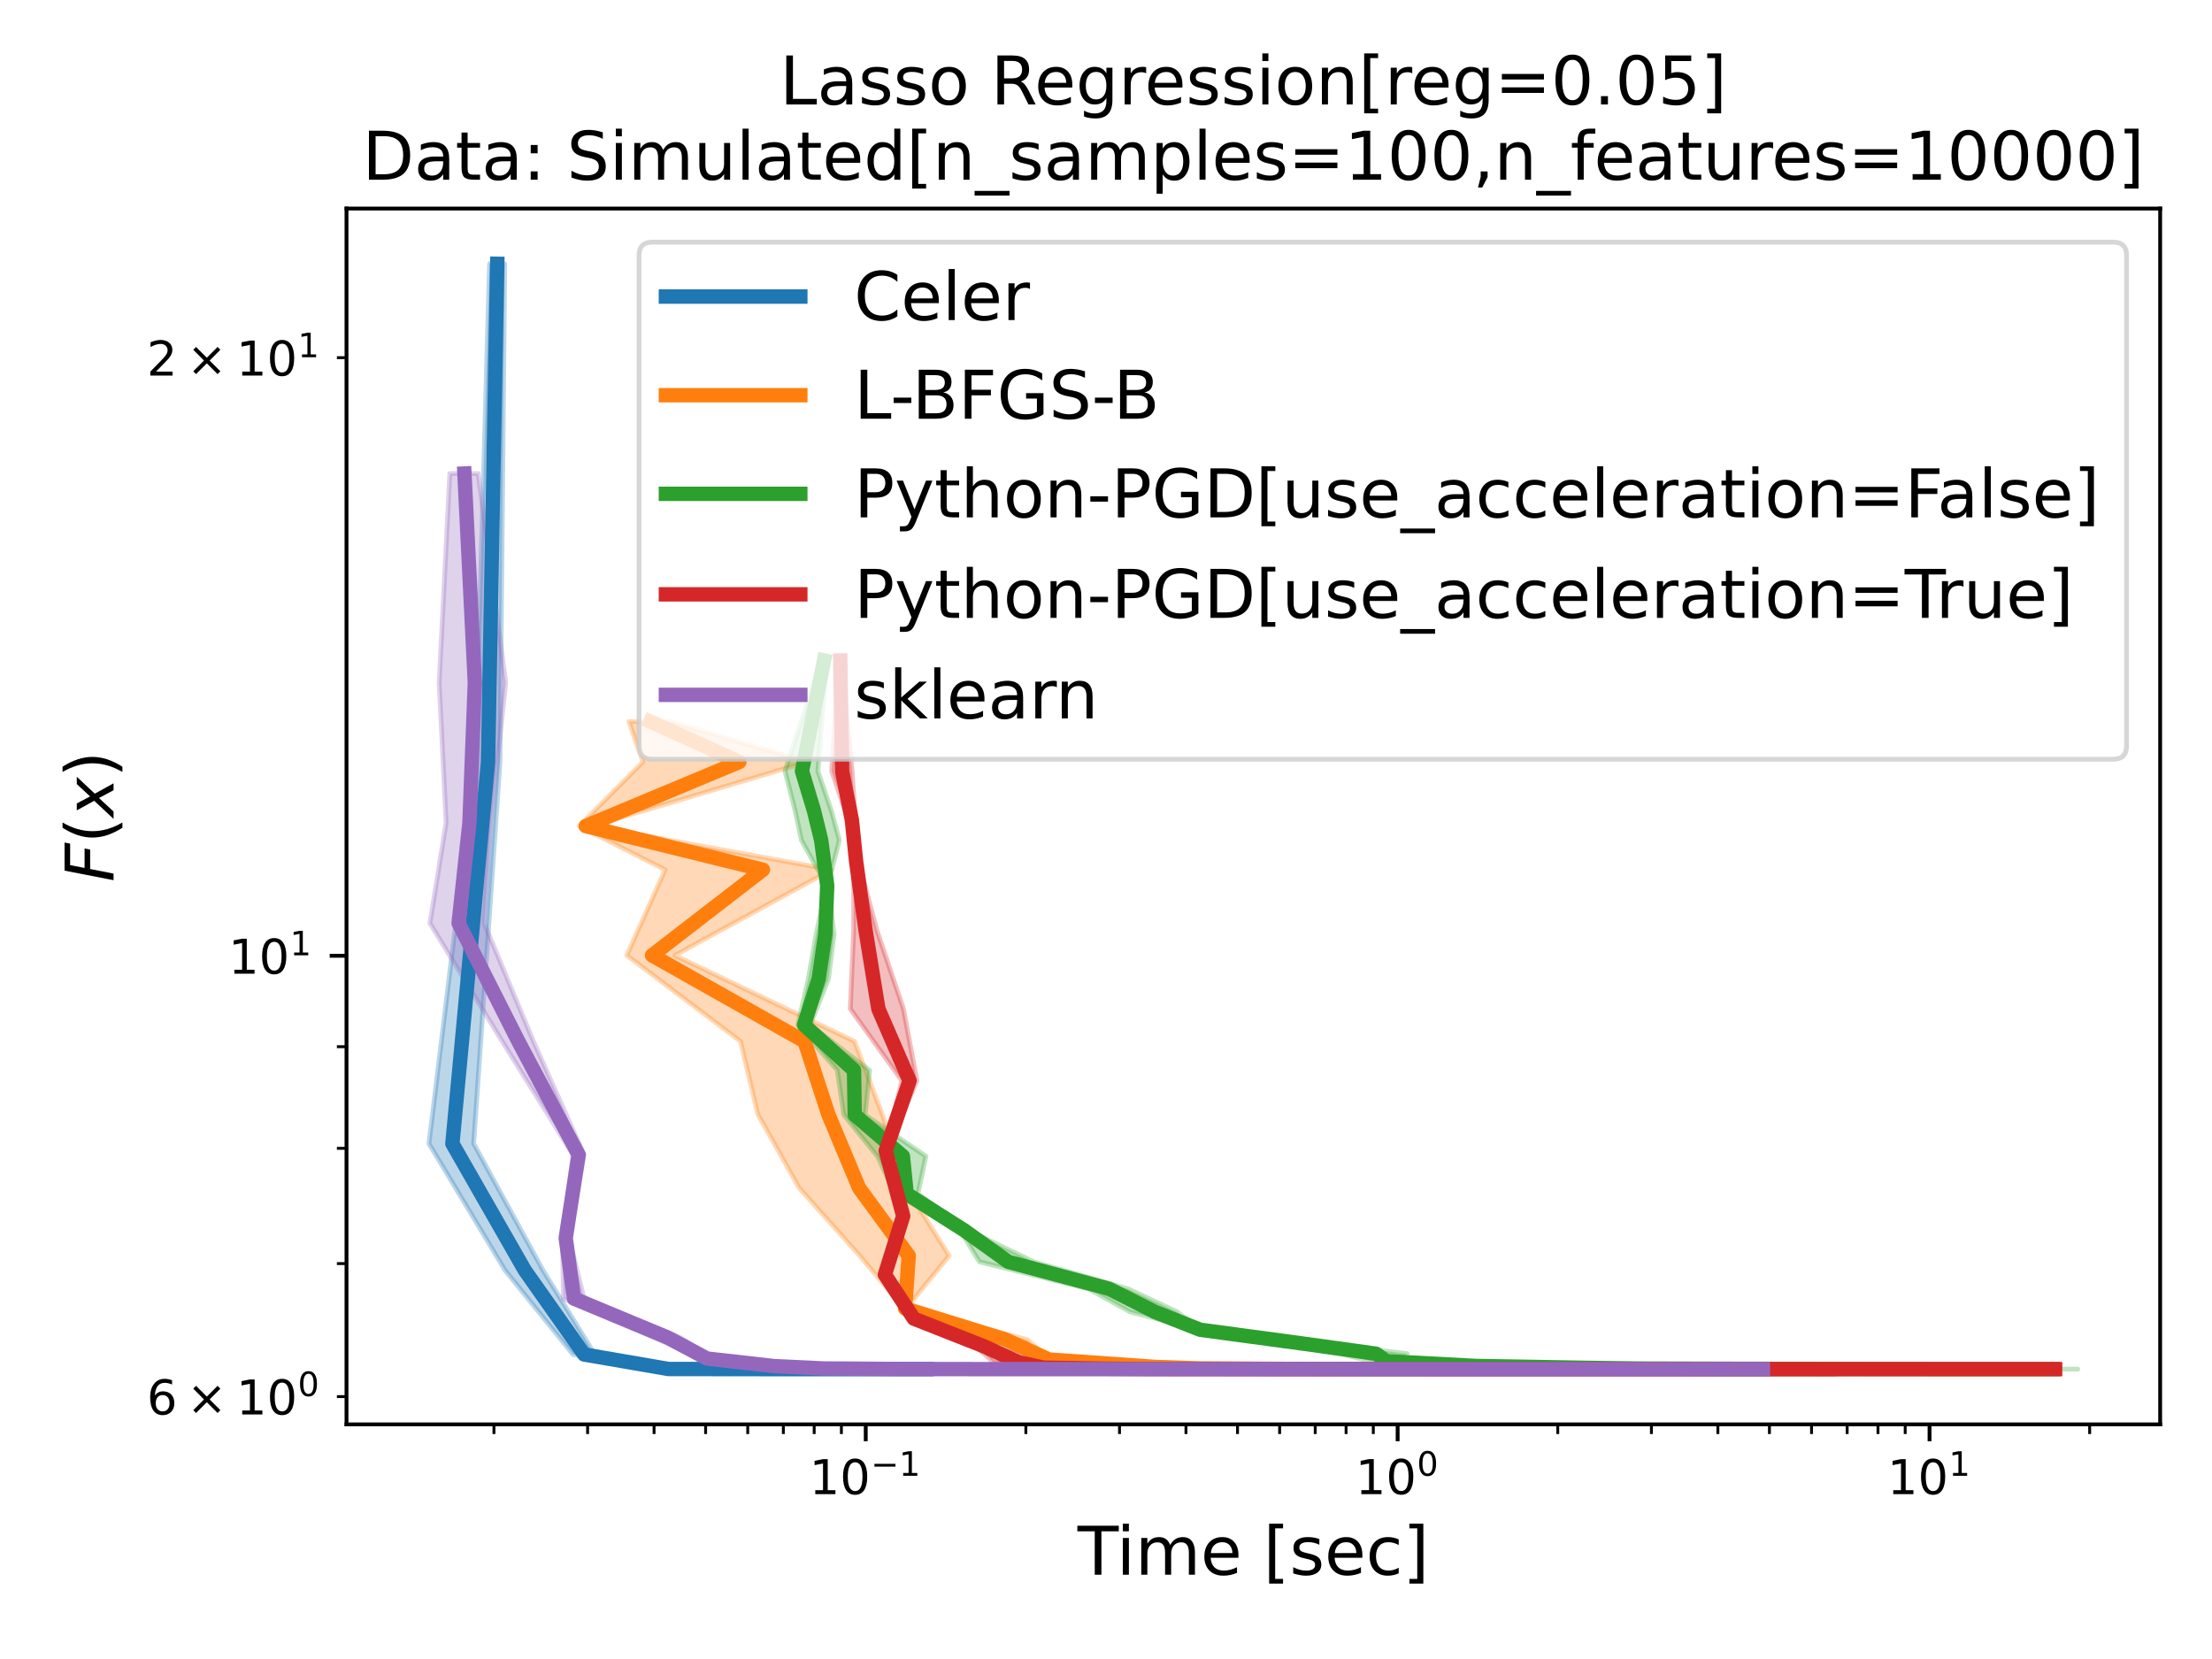 <?xml version="1.0" encoding="utf-8" standalone="no"?>
<!DOCTYPE svg PUBLIC "-//W3C//DTD SVG 1.1//EN"
  "http://www.w3.org/Graphics/SVG/1.1/DTD/svg11.dtd">
<!-- Created with matplotlib (https://matplotlib.org/) -->
<svg height="345.6pt" version="1.1" viewBox="0 0 460.8 345.6" width="460.8pt" xmlns="http://www.w3.org/2000/svg" xmlns:xlink="http://www.w3.org/1999/xlink">
 <defs>
  <style type="text/css">*{stroke-linecap:butt;stroke-linejoin:round;}</style>
 </defs>
 <g id="figure_1">
  <g id="patch_1">
   <path d="M 0 345.6 
L 460.8 345.6 
L 460.8 0 
L 0 0 
z
" style="fill:#ffffff;"/>
  </g>
  <g id="axes_1">
   <g id="patch_2">
    <path d="M 72.183 296.728 
L 450 296.728 
L 450 43.44 
L 72.183 43.44 
z
" style="fill:#ffffff;"/>
   </g>
   <g id="PolyCollection_1">
    <defs>
     <path d="M 105.142 -290.647 
L 101.979 -290.647 
L 99.034 -186.826 
L 89.356 -107.358 
L 105.196 -81.003 
L 119.368 -63.437 
L 136.443 -60.414 
L 160.274 -60.385 
L 183.62 -60.385 
L 191.222 -60.385 
L 190.096 -60.385 
L 190.385 -60.385 
L 188.846 -60.385 
L 189.261 -60.385 
L 191.309 -60.385 
L 194.658 -60.385 
L 194.658 -60.385 
L 190.754 -60.385 
L 191.026 -60.385 
L 192.028 -60.385 
L 191.546 -60.385 
L 192.832 -60.385 
L 186.606 -60.385 
L 163.737 -60.385 
L 141.908 -60.414 
L 123.909 -63.437 
L 113.102 -81.003 
L 98.677 -107.358 
L 104.156 -186.826 
L 105.142 -290.647 
z
" id="me18abf4a09" style="stroke:#1f77b4;stroke-opacity:0.3;"/>
    </defs>
    <g clip-path="url(#p09e33d5179)">
     <use style="fill:#1f77b4;fill-opacity:0.3;stroke:#1f77b4;stroke-opacity:0.3;" x="0" xlink:href="#me18abf4a09" y="345.6"/>
    </g>
   </g>
   <g id="PolyCollection_2">
    <defs>
     <path d="M 139.541 -195.29 
L 131.01 -195.29 
L 133.944 -186.875 
L 120.619 -173.508 
L 138.562 -164.416 
L 130.576 -146.579 
L 154.276 -128.663 
L 157.867 -113.484 
L 166.478 -98.137 
L 179.092 -84.011 
L 188.332 -73.036 
L 204.455 -66.553 
L 218.284 -62.39 
L 238.886 -60.846 
L 248.861 -60.539 
L 266.632 -60.439 
L 284.381 -60.399 
L 304.292 -60.386 
L 326.185 -60.385 
L 344.753 -60.385 
L 364.721 -60.385 
L 382.279 -60.385 
L 348.417 -60.385 
L 349.622 -60.385 
L 348.881 -60.385 
L 350.289 -60.385 
L 353.778 -60.385 
L 353.778 -60.385 
L 349.228 -60.385 
L 353.736 -60.385 
L 348.912 -60.385 
L 382.355 -60.385 
L 364.738 -60.385 
L 345.532 -60.385 
L 326.696 -60.385 
L 306.234 -60.386 
L 287.766 -60.399 
L 266.907 -60.439 
L 250.501 -60.539 
L 242.249 -60.846 
L 218.727 -62.39 
L 213.954 -66.553 
L 188.754 -73.036 
L 197.727 -84.011 
L 188.858 -98.137 
L 183.776 -113.484 
L 178.016 -128.663 
L 140.579 -146.579 
L 173.201 -164.416 
L 123.371 -173.508 
L 168.146 -186.875 
L 139.541 -195.29 
z
" id="ma0887ec7f8" style="stroke:#ff7f0e;stroke-opacity:0.3;"/>
    </defs>
    <g clip-path="url(#p09e33d5179)">
     <use style="fill:#ff7f0e;fill-opacity:0.3;stroke:#ff7f0e;stroke-opacity:0.3;" x="0" xlink:href="#ma0887ec7f8" y="345.6"/>
    </g>
   </g>
   <g id="PolyCollection_3">
    <defs>
     <path d="M 172.229 -208.008 
L 171.083 -208.008 
L 163.529 -184.968 
L 165.654 -176.668 
L 166.945 -170.575 
L 172.177 -161.141 
L 170.039 -151.03 
L 168.384 -141.638 
L 166.204 -132.084 
L 174.415 -122.64 
L 175.783 -113.342 
L 182.759 -104.739 
L 186.424 -96.909 
L 199.989 -89.315 
L 204.046 -82.732 
L 226.741 -77.117 
L 235.404 -72.308 
L 249.828 -68.59 
L 266.642 -65.734 
L 279.114 -63.601 
L 285.603 -62.034 
L 306.527 -61.046 
L 328.257 -60.654 
L 340.642 -60.504 
L 360.561 -60.448 
L 384.545 -60.417 
L 401.206 -60.4 
L 421.833 -60.391 
L 432.826 -60.391 
L 432.826 -60.391 
L 405.087 -60.4 
L 385.843 -60.417 
L 362.864 -60.448 
L 341.878 -60.504 
L 332.39 -60.654 
L 308.351 -61.046 
L 291.87 -62.034 
L 293.138 -63.601 
L 275.403 -65.734 
L 250.189 -68.59 
L 245.239 -72.308 
L 234.988 -77.117 
L 215.394 -82.732 
L 201.687 -89.315 
L 191.219 -96.909 
L 192.883 -104.739 
L 180.232 -113.342 
L 181.168 -122.64 
L 168.766 -132.084 
L 172.577 -141.638 
L 173.748 -151.03 
L 172.468 -161.141 
L 174.858 -170.575 
L 173.197 -176.668 
L 170.374 -184.968 
L 172.229 -208.008 
z
" id="m65904fbfe9" style="stroke:#2ca02c;stroke-opacity:0.3;"/>
    </defs>
    <g clip-path="url(#p09e33d5179)">
     <use style="fill:#2ca02c;fill-opacity:0.3;stroke:#2ca02c;stroke-opacity:0.3;" x="0" xlink:href="#m65904fbfe9" y="345.6"/>
    </g>
   </g>
   <g id="PolyCollection_4">
    <defs>
     <path d="M 175.28 -208.008 
L 174.81 -208.008 
L 173.266 -184.968 
L 176.713 -174.761 
L 177.855 -166.261 
L 177.838 -151.722 
L 177.128 -135.438 
L 187.884 -120.46 
L 184.267 -105.884 
L 188.095 -92.284 
L 184.212 -80.062 
L 189.294 -70.904 
L 203.262 -65.16 
L 206.951 -61.817 
L 214.364 -60.697 
L 230.589 -60.467 
L 239.745 -60.406 
L 255.386 -60.388 
L 272.965 -60.386 
L 288.697 -60.385 
L 319.707 -60.385 
L 328.34 -60.385 
L 346.286 -60.385 
L 358.733 -60.385 
L 375.813 -60.385 
L 372.424 -60.385 
L 388.75 -60.385 
L 410.227 -60.385 
L 428.119 -60.385 
L 428.119 -60.385 
L 428.119 -60.385 
L 411.108 -60.385 
L 389.249 -60.385 
L 386.138 -60.385 
L 384.499 -60.385 
L 362.367 -60.385 
L 353.38 -60.385 
L 336.96 -60.385 
L 321.362 -60.385 
L 298.352 -60.385 
L 273.757 -60.386 
L 259.325 -60.388 
L 240.518 -60.406 
L 231.532 -60.467 
L 220.22 -60.697 
L 217.025 -61.817 
L 206.55 -65.16 
L 191.413 -70.904 
L 184.46 -80.062 
L 188.202 -92.284 
L 184.752 -105.884 
L 191.014 -120.46 
L 188.198 -135.438 
L 182.687 -151.722 
L 178.802 -166.261 
L 178.2 -174.761 
L 177.502 -184.968 
L 175.28 -208.008 
z
" id="m5c9c3515f4" style="stroke:#d62728;stroke-opacity:0.3;"/>
    </defs>
    <g clip-path="url(#p09e33d5179)">
     <use style="fill:#d62728;fill-opacity:0.3;stroke:#d62728;stroke-opacity:0.3;" x="0" xlink:href="#m5c9c3515f4" y="345.6"/>
    </g>
   </g>
   <g id="PolyCollection_5">
    <defs>
     <path d="M 99.617 -246.961 
L 93.705 -246.961 
L 91.484 -203.37 
L 92.937 -174.19 
L 89.559 -153.276 
L 104.624 -128.651 
L 119.354 -105.045 
L 117.159 -87.695 
L 117.372 -75.076 
L 136.357 -66.953 
L 145.771 -62.59 
L 159.659 -61.003 
L 170.549 -60.527 
L 187.165 -60.412 
L 203.237 -60.387 
L 220.503 -60.385 
L 233.264 -60.385 
L 247.109 -60.385 
L 262.164 -60.385 
L 278.377 -60.385 
L 293.86 -60.385 
L 310.856 -60.385 
L 338.717 -60.385 
L 365.654 -60.385 
L 368.785 -60.385 
L 368.785 -60.385 
L 339.472 -60.385 
L 311.327 -60.385 
L 295.059 -60.385 
L 278.602 -60.385 
L 262.329 -60.385 
L 247.327 -60.385 
L 234.225 -60.385 
L 220.77 -60.385 
L 203.7 -60.387 
L 187.47 -60.412 
L 172.387 -60.527 
L 163.044 -61.003 
L 148.729 -62.59 
L 141.715 -66.953 
L 121.689 -75.076 
L 118.535 -87.695 
L 121.687 -105.045 
L 111.136 -128.651 
L 100.85 -153.276 
L 102.211 -174.19 
L 105.36 -203.37 
L 99.617 -246.961 
z
" id="m88d7d2691e" style="stroke:#9467bd;stroke-opacity:0.3;"/>
    </defs>
    <g clip-path="url(#p09e33d5179)">
     <use style="fill:#9467bd;fill-opacity:0.3;stroke:#9467bd;stroke-opacity:0.3;" x="0" xlink:href="#m88d7d2691e" y="345.6"/>
    </g>
   </g>
   <g id="matplotlib.axis_1">
    <g id="xtick_1">
     <g id="line2d_1">
      <defs>
       <path d="M 0 0 
L 0 3.5 
" id="m82c252dc0b" style="stroke:#000000;stroke-width:0.8;"/>
      </defs>
      <g>
       <use style="stroke:#000000;stroke-width:0.8;" x="180.348" xlink:href="#m82c252dc0b" y="296.728"/>
      </g>
     </g>
     <g id="text_1">
      <!-- $\mathdefault{10^{-1}}$ -->
      <g transform="translate(168.598 311.326)scale(0.1 -0.1)">
       <defs>
        <path d="M 12.406 8.297 
L 28.516 8.297 
L 28.516 63.922 
L 10.984 60.406 
L 10.984 69.391 
L 28.422 72.906 
L 38.281 72.906 
L 38.281 8.297 
L 54.391 8.297 
L 54.391 0 
L 12.406 0 
z
" id="DejaVuSans-49"/>
        <path d="M 31.781 66.406 
Q 24.172 66.406 20.328 58.906 
Q 16.5 51.422 16.5 36.375 
Q 16.5 21.391 20.328 13.891 
Q 24.172 6.391 31.781 6.391 
Q 39.453 6.391 43.281 13.891 
Q 47.125 21.391 47.125 36.375 
Q 47.125 51.422 43.281 58.906 
Q 39.453 66.406 31.781 66.406 
z
M 31.781 74.219 
Q 44.047 74.219 50.516 64.516 
Q 56.984 54.828 56.984 36.375 
Q 56.984 17.969 50.516 8.266 
Q 44.047 -1.422 31.781 -1.422 
Q 19.531 -1.422 13.062 8.266 
Q 6.594 17.969 6.594 36.375 
Q 6.594 54.828 13.062 64.516 
Q 19.531 74.219 31.781 74.219 
z
" id="DejaVuSans-48"/>
        <path d="M 10.594 35.5 
L 73.188 35.5 
L 73.188 27.203 
L 10.594 27.203 
z
" id="DejaVuSans-8722"/>
       </defs>
       <use transform="translate(0 0.684)" xlink:href="#DejaVuSans-49"/>
       <use transform="translate(63.623 0.684)" xlink:href="#DejaVuSans-48"/>
       <use transform="translate(128.203 38.966)scale(0.7)" xlink:href="#DejaVuSans-8722"/>
       <use transform="translate(186.855 38.966)scale(0.7)" xlink:href="#DejaVuSans-49"/>
      </g>
     </g>
    </g>
    <g id="xtick_2">
     <g id="line2d_2">
      <g>
       <use style="stroke:#000000;stroke-width:0.8;" x="291.153" xlink:href="#m82c252dc0b" y="296.728"/>
      </g>
     </g>
     <g id="text_2">
      <!-- $\mathdefault{10^{0}}$ -->
      <g transform="translate(282.353 311.326)scale(0.1 -0.1)">
       <use transform="translate(0 0.766)" xlink:href="#DejaVuSans-49"/>
       <use transform="translate(63.623 0.766)" xlink:href="#DejaVuSans-48"/>
       <use transform="translate(128.203 39.047)scale(0.7)" xlink:href="#DejaVuSans-48"/>
      </g>
     </g>
    </g>
    <g id="xtick_3">
     <g id="line2d_3">
      <g>
       <use style="stroke:#000000;stroke-width:0.8;" x="401.959" xlink:href="#m82c252dc0b" y="296.728"/>
      </g>
     </g>
     <g id="text_3">
      <!-- $\mathdefault{10^{1}}$ -->
      <g transform="translate(393.159 311.326)scale(0.1 -0.1)">
       <use transform="translate(0 0.684)" xlink:href="#DejaVuSans-49"/>
       <use transform="translate(63.623 0.684)" xlink:href="#DejaVuSans-48"/>
       <use transform="translate(128.203 38.966)scale(0.7)" xlink:href="#DejaVuSans-49"/>
      </g>
     </g>
    </g>
    <g id="xtick_4">
     <g id="line2d_4">
      <defs>
       <path d="M 0 0 
L 0 2 
" id="m780152bf6d" style="stroke:#000000;stroke-width:0.6;"/>
      </defs>
      <g>
       <use style="stroke:#000000;stroke-width:0.6;" x="102.898" xlink:href="#m780152bf6d" y="296.728"/>
      </g>
     </g>
    </g>
    <g id="xtick_5">
     <g id="line2d_5">
      <g>
       <use style="stroke:#000000;stroke-width:0.6;" x="122.41" xlink:href="#m780152bf6d" y="296.728"/>
      </g>
     </g>
    </g>
    <g id="xtick_6">
     <g id="line2d_6">
      <g>
       <use style="stroke:#000000;stroke-width:0.6;" x="136.254" xlink:href="#m780152bf6d" y="296.728"/>
      </g>
     </g>
    </g>
    <g id="xtick_7">
     <g id="line2d_7">
      <g>
       <use style="stroke:#000000;stroke-width:0.6;" x="146.992" xlink:href="#m780152bf6d" y="296.728"/>
      </g>
     </g>
    </g>
    <g id="xtick_8">
     <g id="line2d_8">
      <g>
       <use style="stroke:#000000;stroke-width:0.6;" x="155.766" xlink:href="#m780152bf6d" y="296.728"/>
      </g>
     </g>
    </g>
    <g id="xtick_9">
     <g id="line2d_9">
      <g>
       <use style="stroke:#000000;stroke-width:0.6;" x="163.184" xlink:href="#m780152bf6d" y="296.728"/>
      </g>
     </g>
    </g>
    <g id="xtick_10">
     <g id="line2d_10">
      <g>
       <use style="stroke:#000000;stroke-width:0.6;" x="169.61" xlink:href="#m780152bf6d" y="296.728"/>
      </g>
     </g>
    </g>
    <g id="xtick_11">
     <g id="line2d_11">
      <g>
       <use style="stroke:#000000;stroke-width:0.6;" x="175.278" xlink:href="#m780152bf6d" y="296.728"/>
      </g>
     </g>
    </g>
    <g id="xtick_12">
     <g id="line2d_12">
      <g>
       <use style="stroke:#000000;stroke-width:0.6;" x="213.704" xlink:href="#m780152bf6d" y="296.728"/>
      </g>
     </g>
    </g>
    <g id="xtick_13">
     <g id="line2d_13">
      <g>
       <use style="stroke:#000000;stroke-width:0.6;" x="233.215" xlink:href="#m780152bf6d" y="296.728"/>
      </g>
     </g>
    </g>
    <g id="xtick_14">
     <g id="line2d_14">
      <g>
       <use style="stroke:#000000;stroke-width:0.6;" x="247.059" xlink:href="#m780152bf6d" y="296.728"/>
      </g>
     </g>
    </g>
    <g id="xtick_15">
     <g id="line2d_15">
      <g>
       <use style="stroke:#000000;stroke-width:0.6;" x="257.798" xlink:href="#m780152bf6d" y="296.728"/>
      </g>
     </g>
    </g>
    <g id="xtick_16">
     <g id="line2d_16">
      <g>
       <use style="stroke:#000000;stroke-width:0.6;" x="266.571" xlink:href="#m780152bf6d" y="296.728"/>
      </g>
     </g>
    </g>
    <g id="xtick_17">
     <g id="line2d_17">
      <g>
       <use style="stroke:#000000;stroke-width:0.6;" x="273.989" xlink:href="#m780152bf6d" y="296.728"/>
      </g>
     </g>
    </g>
    <g id="xtick_18">
     <g id="line2d_18">
      <g>
       <use style="stroke:#000000;stroke-width:0.6;" x="280.415" xlink:href="#m780152bf6d" y="296.728"/>
      </g>
     </g>
    </g>
    <g id="xtick_19">
     <g id="line2d_19">
      <g>
       <use style="stroke:#000000;stroke-width:0.6;" x="286.083" xlink:href="#m780152bf6d" y="296.728"/>
      </g>
     </g>
    </g>
    <g id="xtick_20">
     <g id="line2d_20">
      <g>
       <use style="stroke:#000000;stroke-width:0.6;" x="324.509" xlink:href="#m780152bf6d" y="296.728"/>
      </g>
     </g>
    </g>
    <g id="xtick_21">
     <g id="line2d_21">
      <g>
       <use style="stroke:#000000;stroke-width:0.6;" x="344.021" xlink:href="#m780152bf6d" y="296.728"/>
      </g>
     </g>
    </g>
    <g id="xtick_22">
     <g id="line2d_22">
      <g>
       <use style="stroke:#000000;stroke-width:0.6;" x="357.865" xlink:href="#m780152bf6d" y="296.728"/>
      </g>
     </g>
    </g>
    <g id="xtick_23">
     <g id="line2d_23">
      <g>
       <use style="stroke:#000000;stroke-width:0.6;" x="368.603" xlink:href="#m780152bf6d" y="296.728"/>
      </g>
     </g>
    </g>
    <g id="xtick_24">
     <g id="line2d_24">
      <g>
       <use style="stroke:#000000;stroke-width:0.6;" x="377.377" xlink:href="#m780152bf6d" y="296.728"/>
      </g>
     </g>
    </g>
    <g id="xtick_25">
     <g id="line2d_25">
      <g>
       <use style="stroke:#000000;stroke-width:0.6;" x="384.795" xlink:href="#m780152bf6d" y="296.728"/>
      </g>
     </g>
    </g>
    <g id="xtick_26">
     <g id="line2d_26">
      <g>
       <use style="stroke:#000000;stroke-width:0.6;" x="391.22" xlink:href="#m780152bf6d" y="296.728"/>
      </g>
     </g>
    </g>
    <g id="xtick_27">
     <g id="line2d_27">
      <g>
       <use style="stroke:#000000;stroke-width:0.6;" x="396.888" xlink:href="#m780152bf6d" y="296.728"/>
      </g>
     </g>
    </g>
    <g id="xtick_28">
     <g id="line2d_28">
      <g>
       <use style="stroke:#000000;stroke-width:0.6;" x="435.314" xlink:href="#m780152bf6d" y="296.728"/>
      </g>
     </g>
    </g>
    <g id="text_4">
     <!-- Time [sec] -->
     <g transform="translate(224.475 328.044)scale(0.14 -0.14)">
      <defs>
       <path d="M -0.297 72.906 
L 61.375 72.906 
L 61.375 64.594 
L 35.5 64.594 
L 35.5 0 
L 25.594 0 
L 25.594 64.594 
L -0.297 64.594 
z
" id="DejaVuSans-84"/>
       <path d="M 9.422 54.688 
L 18.406 54.688 
L 18.406 0 
L 9.422 0 
z
M 9.422 75.984 
L 18.406 75.984 
L 18.406 64.594 
L 9.422 64.594 
z
" id="DejaVuSans-105"/>
       <path d="M 52 44.188 
Q 55.375 50.25 60.062 53.125 
Q 64.75 56 71.094 56 
Q 79.641 56 84.281 50.016 
Q 88.922 44.047 88.922 33.016 
L 88.922 0 
L 79.891 0 
L 79.891 32.719 
Q 79.891 40.578 77.094 44.375 
Q 74.312 48.188 68.609 48.188 
Q 61.625 48.188 57.562 43.547 
Q 53.516 38.922 53.516 30.906 
L 53.516 0 
L 44.484 0 
L 44.484 32.719 
Q 44.484 40.625 41.703 44.406 
Q 38.922 48.188 33.109 48.188 
Q 26.219 48.188 22.156 43.531 
Q 18.109 38.875 18.109 30.906 
L 18.109 0 
L 9.078 0 
L 9.078 54.688 
L 18.109 54.688 
L 18.109 46.188 
Q 21.188 51.219 25.484 53.609 
Q 29.781 56 35.688 56 
Q 41.656 56 45.828 52.969 
Q 50 49.953 52 44.188 
z
" id="DejaVuSans-109"/>
       <path d="M 56.203 29.594 
L 56.203 25.203 
L 14.891 25.203 
Q 15.484 15.922 20.484 11.062 
Q 25.484 6.203 34.422 6.203 
Q 39.594 6.203 44.453 7.469 
Q 49.312 8.734 54.109 11.281 
L 54.109 2.781 
Q 49.266 0.734 44.188 -0.344 
Q 39.109 -1.422 33.891 -1.422 
Q 20.797 -1.422 13.156 6.188 
Q 5.516 13.812 5.516 26.812 
Q 5.516 40.234 12.766 48.109 
Q 20.016 56 32.328 56 
Q 43.359 56 49.781 48.891 
Q 56.203 41.797 56.203 29.594 
z
M 47.219 32.234 
Q 47.125 39.594 43.094 43.984 
Q 39.062 48.391 32.422 48.391 
Q 24.906 48.391 20.391 44.141 
Q 15.875 39.891 15.188 32.172 
z
" id="DejaVuSans-101"/>
       <path id="DejaVuSans-32"/>
       <path d="M 8.594 75.984 
L 29.297 75.984 
L 29.297 69 
L 17.578 69 
L 17.578 -6.203 
L 29.297 -6.203 
L 29.297 -13.188 
L 8.594 -13.188 
z
" id="DejaVuSans-91"/>
       <path d="M 44.281 53.078 
L 44.281 44.578 
Q 40.484 46.531 36.375 47.5 
Q 32.281 48.484 27.875 48.484 
Q 21.188 48.484 17.844 46.438 
Q 14.5 44.391 14.5 40.281 
Q 14.5 37.156 16.891 35.375 
Q 19.281 33.594 26.516 31.984 
L 29.594 31.297 
Q 39.156 29.25 43.188 25.516 
Q 47.219 21.781 47.219 15.094 
Q 47.219 7.469 41.188 3.016 
Q 35.156 -1.422 24.609 -1.422 
Q 20.219 -1.422 15.453 -0.562 
Q 10.688 0.297 5.422 2 
L 5.422 11.281 
Q 10.406 8.688 15.234 7.391 
Q 20.062 6.109 24.812 6.109 
Q 31.156 6.109 34.562 8.281 
Q 37.984 10.453 37.984 14.406 
Q 37.984 18.062 35.516 20.016 
Q 33.062 21.969 24.703 23.781 
L 21.578 24.516 
Q 13.234 26.266 9.516 29.906 
Q 5.812 33.547 5.812 39.891 
Q 5.812 47.609 11.281 51.797 
Q 16.75 56 26.812 56 
Q 31.781 56 36.172 55.266 
Q 40.578 54.547 44.281 53.078 
z
" id="DejaVuSans-115"/>
       <path d="M 48.781 52.594 
L 48.781 44.188 
Q 44.969 46.297 41.141 47.344 
Q 37.312 48.391 33.406 48.391 
Q 24.656 48.391 19.812 42.844 
Q 14.984 37.312 14.984 27.297 
Q 14.984 17.281 19.812 11.734 
Q 24.656 6.203 33.406 6.203 
Q 37.312 6.203 41.141 7.25 
Q 44.969 8.297 48.781 10.406 
L 48.781 2.094 
Q 45.016 0.344 40.984 -0.531 
Q 36.969 -1.422 32.422 -1.422 
Q 20.062 -1.422 12.781 6.344 
Q 5.516 14.109 5.516 27.297 
Q 5.516 40.672 12.859 48.328 
Q 20.219 56 33.016 56 
Q 37.156 56 41.109 55.141 
Q 45.062 54.297 48.781 52.594 
z
" id="DejaVuSans-99"/>
       <path d="M 30.422 75.984 
L 30.422 -13.188 
L 9.719 -13.188 
L 9.719 -6.203 
L 21.391 -6.203 
L 21.391 69 
L 9.719 69 
L 9.719 75.984 
z
" id="DejaVuSans-93"/>
      </defs>
      <use xlink:href="#DejaVuSans-84"/>
      <use x="57.959" xlink:href="#DejaVuSans-105"/>
      <use x="85.742" xlink:href="#DejaVuSans-109"/>
      <use x="183.154" xlink:href="#DejaVuSans-101"/>
      <use x="244.678" xlink:href="#DejaVuSans-32"/>
      <use x="276.465" xlink:href="#DejaVuSans-91"/>
      <use x="315.479" xlink:href="#DejaVuSans-115"/>
      <use x="367.578" xlink:href="#DejaVuSans-101"/>
      <use x="429.102" xlink:href="#DejaVuSans-99"/>
      <use x="484.082" xlink:href="#DejaVuSans-93"/>
     </g>
    </g>
   </g>
   <g id="matplotlib.axis_2">
    <g id="ytick_1">
     <g id="line2d_29">
      <defs>
       <path d="M 0 0 
L -3.5 0 
" id="mdf7ef2924f" style="stroke:#000000;stroke-width:0.8;"/>
      </defs>
      <g>
       <use style="stroke:#000000;stroke-width:0.8;" x="72.183" xlink:href="#mdf7ef2924f" y="199.108"/>
      </g>
     </g>
     <g id="text_5">
      <!-- $\mathdefault{10^{1}}$ -->
      <g transform="translate(47.583 202.907)scale(0.1 -0.1)">
       <use transform="translate(0 0.684)" xlink:href="#DejaVuSans-49"/>
       <use transform="translate(63.623 0.684)" xlink:href="#DejaVuSans-48"/>
       <use transform="translate(128.203 38.966)scale(0.7)" xlink:href="#DejaVuSans-49"/>
      </g>
     </g>
    </g>
    <g id="ytick_2">
     <g id="line2d_30">
      <defs>
       <path d="M 0 0 
L -2 0 
" id="m9f1c6b8246" style="stroke:#000000;stroke-width:0.6;"/>
      </defs>
      <g>
       <use style="stroke:#000000;stroke-width:0.6;" x="72.183" xlink:href="#m9f1c6b8246" y="290.934"/>
      </g>
     </g>
     <g id="text_6">
      <!-- $\mathdefault{6\times10^{0}}$ -->
      <g transform="translate(30.583 294.734)scale(0.1 -0.1)">
       <defs>
        <path d="M 33.016 40.375 
Q 26.375 40.375 22.484 35.828 
Q 18.609 31.297 18.609 23.391 
Q 18.609 15.531 22.484 10.953 
Q 26.375 6.391 33.016 6.391 
Q 39.656 6.391 43.531 10.953 
Q 47.406 15.531 47.406 23.391 
Q 47.406 31.297 43.531 35.828 
Q 39.656 40.375 33.016 40.375 
z
M 52.594 71.297 
L 52.594 62.312 
Q 48.875 64.062 45.094 64.984 
Q 41.312 65.922 37.594 65.922 
Q 27.828 65.922 22.672 59.328 
Q 17.531 52.734 16.797 39.406 
Q 19.672 43.656 24.016 45.922 
Q 28.375 48.188 33.594 48.188 
Q 44.578 48.188 50.953 41.516 
Q 57.328 34.859 57.328 23.391 
Q 57.328 12.156 50.688 5.359 
Q 44.047 -1.422 33.016 -1.422 
Q 20.359 -1.422 13.672 8.266 
Q 6.984 17.969 6.984 36.375 
Q 6.984 53.656 15.188 63.938 
Q 23.391 74.219 37.203 74.219 
Q 40.922 74.219 44.703 73.484 
Q 48.484 72.75 52.594 71.297 
z
" id="DejaVuSans-54"/>
        <path d="M 70.125 53.719 
L 47.797 31.297 
L 70.125 8.984 
L 64.312 3.078 
L 41.891 25.484 
L 19.484 3.078 
L 13.719 8.984 
L 35.984 31.297 
L 13.719 53.719 
L 19.484 59.625 
L 41.891 37.203 
L 64.312 59.625 
z
" id="DejaVuSans-215"/>
       </defs>
       <use transform="translate(0 0.766)" xlink:href="#DejaVuSans-54"/>
       <use transform="translate(83.105 0.766)" xlink:href="#DejaVuSans-215"/>
       <use transform="translate(186.377 0.766)" xlink:href="#DejaVuSans-49"/>
       <use transform="translate(250 0.766)" xlink:href="#DejaVuSans-48"/>
       <use transform="translate(314.58 39.047)scale(0.7)" xlink:href="#DejaVuSans-48"/>
      </g>
     </g>
    </g>
    <g id="ytick_3">
     <g id="line2d_31">
      <g>
       <use style="stroke:#000000;stroke-width:0.6;" x="72.183" xlink:href="#m9f1c6b8246" y="263.224"/>
      </g>
     </g>
    </g>
    <g id="ytick_4">
     <g id="line2d_32">
      <g>
       <use style="stroke:#000000;stroke-width:0.6;" x="72.183" xlink:href="#m9f1c6b8246" y="239.221"/>
      </g>
     </g>
    </g>
    <g id="ytick_5">
     <g id="line2d_33">
      <g>
       <use style="stroke:#000000;stroke-width:0.6;" x="72.183" xlink:href="#m9f1c6b8246" y="218.048"/>
      </g>
     </g>
    </g>
    <g id="ytick_6">
     <g id="line2d_34">
      <g>
       <use style="stroke:#000000;stroke-width:0.6;" x="72.183" xlink:href="#m9f1c6b8246" y="74.507"/>
      </g>
     </g>
     <g id="text_7">
      <!-- $\mathdefault{2\times10^{1}}$ -->
      <g transform="translate(30.583 78.307)scale(0.1 -0.1)">
       <defs>
        <path d="M 19.188 8.297 
L 53.609 8.297 
L 53.609 0 
L 7.328 0 
L 7.328 8.297 
Q 12.938 14.109 22.625 23.891 
Q 32.328 33.688 34.812 36.531 
Q 39.547 41.844 41.422 45.531 
Q 43.312 49.219 43.312 52.781 
Q 43.312 58.594 39.234 62.25 
Q 35.156 65.922 28.609 65.922 
Q 23.969 65.922 18.812 64.312 
Q 13.672 62.703 7.812 59.422 
L 7.812 69.391 
Q 13.766 71.781 18.938 73 
Q 24.125 74.219 28.422 74.219 
Q 39.75 74.219 46.484 68.547 
Q 53.219 62.891 53.219 53.422 
Q 53.219 48.922 51.531 44.891 
Q 49.859 40.875 45.406 35.406 
Q 44.188 33.984 37.641 27.219 
Q 31.109 20.453 19.188 8.297 
z
" id="DejaVuSans-50"/>
       </defs>
       <use transform="translate(0 0.684)" xlink:href="#DejaVuSans-50"/>
       <use transform="translate(83.105 0.684)" xlink:href="#DejaVuSans-215"/>
       <use transform="translate(186.377 0.684)" xlink:href="#DejaVuSans-49"/>
       <use transform="translate(250 0.684)" xlink:href="#DejaVuSans-48"/>
       <use transform="translate(314.58 38.966)scale(0.7)" xlink:href="#DejaVuSans-49"/>
      </g>
     </g>
    </g>
    <g id="text_8">
     <!-- $F(x)$ -->
     <g transform="translate(23.671 183.734)rotate(-90)scale(0.14 -0.14)">
      <defs>
       <path d="M 16.891 72.906 
L 58.688 72.906 
L 57.078 64.594 
L 25.094 64.594 
L 20.906 43.109 
L 49.812 43.109 
L 48.188 34.812 
L 19.281 34.812 
L 12.5 0 
L 2.688 0 
z
" id="DejaVuSans-Oblique-70"/>
       <path d="M 31 75.875 
Q 24.469 64.656 21.281 53.656 
Q 18.109 42.672 18.109 31.391 
Q 18.109 20.125 21.312 9.062 
Q 24.516 -2 31 -13.188 
L 23.188 -13.188 
Q 15.875 -1.703 12.234 9.375 
Q 8.594 20.453 8.594 31.391 
Q 8.594 42.281 12.203 53.312 
Q 15.828 64.359 23.188 75.875 
z
" id="DejaVuSans-40"/>
       <path d="M 60.016 54.688 
L 34.906 27.875 
L 50.297 0 
L 39.984 0 
L 28.422 21.688 
L 8.297 0 
L -2.594 0 
L 24.312 28.812 
L 10.016 54.688 
L 20.312 54.688 
L 30.812 34.906 
L 49.125 54.688 
z
" id="DejaVuSans-Oblique-120"/>
       <path d="M 8.016 75.875 
L 15.828 75.875 
Q 23.141 64.359 26.781 53.312 
Q 30.422 42.281 30.422 31.391 
Q 30.422 20.453 26.781 9.375 
Q 23.141 -1.703 15.828 -13.188 
L 8.016 -13.188 
Q 14.5 -2 17.703 9.062 
Q 20.906 20.125 20.906 31.391 
Q 20.906 42.672 17.703 53.656 
Q 14.5 64.656 8.016 75.875 
z
" id="DejaVuSans-41"/>
      </defs>
      <use transform="translate(0 0.125)" xlink:href="#DejaVuSans-Oblique-70"/>
      <use transform="translate(57.52 0.125)" xlink:href="#DejaVuSans-40"/>
      <use transform="translate(96.533 0.125)" xlink:href="#DejaVuSans-Oblique-120"/>
      <use transform="translate(155.713 0.125)" xlink:href="#DejaVuSans-41"/>
     </g>
    </g>
   </g>
   <g id="line2d_35">
    <path clip-path="url(#p09e33d5179)" d="M 103.586 54.953 
L 101.663 158.774 
L 94.242 238.242 
L 109.311 264.597 
L 121.692 282.163 
L 139.253 285.186 
L 162.037 285.215 
L 185.136 285.215 
L 192.034 285.215 
L 190.826 285.215 
L 191.214 285.215 
L 189.948 285.215 
L 190.013 285.215 
L 193.012 285.215 
" style="fill:none;stroke:#1f77b4;stroke-linecap:square;stroke-width:3;"/>
   </g>
   <g id="line2d_36">
    <path clip-path="url(#p09e33d5179)" d="M 135.464 150.31 
L 154.022 158.725 
L 122.014 172.092 
L 158.933 181.184 
L 135.837 199.021 
L 167.595 216.937 
L 172.545 232.116 
L 178.958 247.463 
L 189.306 261.589 
L 188.543 272.564 
L 209.439 279.047 
L 218.506 283.21 
L 240.597 284.754 
L 249.688 285.061 
L 266.77 285.161 
L 286.103 285.201 
L 305.273 285.214 
L 326.441 285.215 
L 345.144 285.215 
L 364.73 285.215 
L 382.317 285.215 
L 348.665 285.215 
L 351.723 285.215 
L 349.055 285.215 
L 352.065 285.215 
" style="fill:none;stroke:#ff7f0e;stroke-linecap:square;stroke-width:3;"/>
   </g>
   <g id="line2d_37">
    <path clip-path="url(#p09e33d5179)" d="M 171.66 137.592 
L 167.073 160.632 
L 169.573 168.932 
L 171.064 175.025 
L 172.322 184.459 
L 171.929 194.57 
L 170.526 203.962 
L 167.502 213.516 
L 177.91 222.96 
L 178.059 232.258 
L 188.086 240.861 
L 188.881 248.691 
L 200.846 256.285 
L 210.053 262.868 
L 231.041 268.483 
L 240.573 273.292 
L 250.009 277.01 
L 271.221 279.866 
L 286.635 281.999 
L 288.838 283.566 
L 307.447 284.554 
L 330.368 284.946 
L 341.264 285.096 
L 361.727 285.152 
L 385.199 285.183 
L 403.185 285.2 
L 427.643 285.209 
" style="fill:none;stroke:#2ca02c;stroke-linecap:square;stroke-width:3;"/>
   </g>
   <g id="line2d_38">
    <path clip-path="url(#p09e33d5179)" d="M 175.046 137.592 
L 175.43 160.632 
L 177.462 170.839 
L 178.331 179.339 
L 180.324 193.878 
L 182.98 210.162 
L 189.474 225.14 
L 184.51 239.716 
L 188.149 253.316 
L 184.336 265.538 
L 190.365 274.696 
L 204.934 280.44 
L 212.251 283.783 
L 217.381 284.903 
L 231.063 285.133 
L 240.133 285.194 
L 257.396 285.212 
L 273.363 285.214 
L 293.766 285.215 
L 320.542 285.215 
L 332.843 285.215 
L 349.963 285.215 
L 360.584 285.215 
L 380.352 285.215 
L 379.768 285.215 
L 389 285.215 
L 410.669 285.215 
L 428.119 285.215 
" style="fill:none;stroke:#d62728;stroke-linecap:square;stroke-width:3;"/>
   </g>
   <g id="line2d_39">
    <path clip-path="url(#p09e33d5179)" d="M 96.752 98.639 
L 98.92 142.23 
L 97.797 171.41 
L 95.535 192.324 
L 107.99 216.949 
L 120.535 240.555 
L 117.852 257.905 
L 119.579 270.524 
L 139.111 278.647 
L 147.273 283.01 
L 161.382 284.597 
L 171.477 285.073 
L 187.318 285.188 
L 203.469 285.213 
L 220.637 285.215 
L 233.747 285.215 
L 247.218 285.215 
L 262.246 285.215 
L 278.49 285.215 
L 294.463 285.215 
L 311.092 285.215 
L 339.096 285.215 
L 367.245 285.215 
" style="fill:none;stroke:#9467bd;stroke-linecap:square;stroke-width:3;"/>
   </g>
   <g id="patch_3">
    <path d="M 72.183 296.728 
L 72.183 43.44 
" style="fill:none;stroke:#000000;stroke-linecap:square;stroke-linejoin:miter;stroke-width:0.8;"/>
   </g>
   <g id="patch_4">
    <path d="M 450 296.728 
L 450 43.44 
" style="fill:none;stroke:#000000;stroke-linecap:square;stroke-linejoin:miter;stroke-width:0.8;"/>
   </g>
   <g id="patch_5">
    <path d="M 72.183 296.728 
L 450 296.728 
" style="fill:none;stroke:#000000;stroke-linecap:square;stroke-linejoin:miter;stroke-width:0.8;"/>
   </g>
   <g id="patch_6">
    <path d="M 72.183 43.44 
L 450 43.44 
" style="fill:none;stroke:#000000;stroke-linecap:square;stroke-linejoin:miter;stroke-width:0.8;"/>
   </g>
   <g id="text_9">
    <!-- Lasso Regression[reg=0.05] -->
    <g transform="translate(162.431 21.763)scale(0.14 -0.14)">
     <defs>
      <path d="M 9.812 72.906 
L 19.672 72.906 
L 19.672 8.297 
L 55.172 8.297 
L 55.172 0 
L 9.812 0 
z
" id="DejaVuSans-76"/>
      <path d="M 34.281 27.484 
Q 23.391 27.484 19.188 25 
Q 14.984 22.516 14.984 16.5 
Q 14.984 11.719 18.141 8.906 
Q 21.297 6.109 26.703 6.109 
Q 34.188 6.109 38.703 11.406 
Q 43.219 16.703 43.219 25.484 
L 43.219 27.484 
z
M 52.203 31.203 
L 52.203 0 
L 43.219 0 
L 43.219 8.297 
Q 40.141 3.328 35.547 0.953 
Q 30.953 -1.422 24.312 -1.422 
Q 15.922 -1.422 10.953 3.297 
Q 6 8.016 6 15.922 
Q 6 25.141 12.172 29.828 
Q 18.359 34.516 30.609 34.516 
L 43.219 34.516 
L 43.219 35.406 
Q 43.219 41.609 39.141 45 
Q 35.062 48.391 27.688 48.391 
Q 23 48.391 18.547 47.266 
Q 14.109 46.141 10.016 43.891 
L 10.016 52.203 
Q 14.938 54.109 19.578 55.047 
Q 24.219 56 28.609 56 
Q 40.484 56 46.344 49.844 
Q 52.203 43.703 52.203 31.203 
z
" id="DejaVuSans-97"/>
      <path d="M 30.609 48.391 
Q 23.391 48.391 19.188 42.75 
Q 14.984 37.109 14.984 27.297 
Q 14.984 17.484 19.156 11.844 
Q 23.344 6.203 30.609 6.203 
Q 37.797 6.203 41.984 11.859 
Q 46.188 17.531 46.188 27.297 
Q 46.188 37.016 41.984 42.703 
Q 37.797 48.391 30.609 48.391 
z
M 30.609 56 
Q 42.328 56 49.016 48.375 
Q 55.719 40.766 55.719 27.297 
Q 55.719 13.875 49.016 6.219 
Q 42.328 -1.422 30.609 -1.422 
Q 18.844 -1.422 12.172 6.219 
Q 5.516 13.875 5.516 27.297 
Q 5.516 40.766 12.172 48.375 
Q 18.844 56 30.609 56 
z
" id="DejaVuSans-111"/>
      <path d="M 44.391 34.188 
Q 47.562 33.109 50.562 29.594 
Q 53.562 26.078 56.594 19.922 
L 66.609 0 
L 56 0 
L 46.688 18.703 
Q 43.062 26.031 39.672 28.422 
Q 36.281 30.812 30.422 30.812 
L 19.672 30.812 
L 19.672 0 
L 9.812 0 
L 9.812 72.906 
L 32.078 72.906 
Q 44.578 72.906 50.734 67.672 
Q 56.891 62.453 56.891 51.906 
Q 56.891 45.016 53.688 40.469 
Q 50.484 35.938 44.391 34.188 
z
M 19.672 64.797 
L 19.672 38.922 
L 32.078 38.922 
Q 39.203 38.922 42.844 42.219 
Q 46.484 45.516 46.484 51.906 
Q 46.484 58.297 42.844 61.547 
Q 39.203 64.797 32.078 64.797 
z
" id="DejaVuSans-82"/>
      <path d="M 45.406 27.984 
Q 45.406 37.75 41.375 43.109 
Q 37.359 48.484 30.078 48.484 
Q 22.859 48.484 18.828 43.109 
Q 14.797 37.75 14.797 27.984 
Q 14.797 18.266 18.828 12.891 
Q 22.859 7.516 30.078 7.516 
Q 37.359 7.516 41.375 12.891 
Q 45.406 18.266 45.406 27.984 
z
M 54.391 6.781 
Q 54.391 -7.172 48.188 -13.984 
Q 42 -20.797 29.203 -20.797 
Q 24.469 -20.797 20.266 -20.094 
Q 16.062 -19.391 12.109 -17.922 
L 12.109 -9.188 
Q 16.062 -11.328 19.922 -12.344 
Q 23.781 -13.375 27.781 -13.375 
Q 36.625 -13.375 41.016 -8.766 
Q 45.406 -4.156 45.406 5.172 
L 45.406 9.625 
Q 42.625 4.781 38.281 2.391 
Q 33.938 0 27.875 0 
Q 17.828 0 11.672 7.656 
Q 5.516 15.328 5.516 27.984 
Q 5.516 40.672 11.672 48.328 
Q 17.828 56 27.875 56 
Q 33.938 56 38.281 53.609 
Q 42.625 51.219 45.406 46.391 
L 45.406 54.688 
L 54.391 54.688 
z
" id="DejaVuSans-103"/>
      <path d="M 41.109 46.297 
Q 39.594 47.172 37.812 47.578 
Q 36.031 48 33.891 48 
Q 26.266 48 22.188 43.047 
Q 18.109 38.094 18.109 28.812 
L 18.109 0 
L 9.078 0 
L 9.078 54.688 
L 18.109 54.688 
L 18.109 46.188 
Q 20.953 51.172 25.484 53.578 
Q 30.031 56 36.531 56 
Q 37.453 56 38.578 55.875 
Q 39.703 55.766 41.062 55.516 
z
" id="DejaVuSans-114"/>
      <path d="M 54.891 33.016 
L 54.891 0 
L 45.906 0 
L 45.906 32.719 
Q 45.906 40.484 42.875 44.328 
Q 39.844 48.188 33.797 48.188 
Q 26.516 48.188 22.312 43.547 
Q 18.109 38.922 18.109 30.906 
L 18.109 0 
L 9.078 0 
L 9.078 54.688 
L 18.109 54.688 
L 18.109 46.188 
Q 21.344 51.125 25.703 53.562 
Q 30.078 56 35.797 56 
Q 45.219 56 50.047 50.172 
Q 54.891 44.344 54.891 33.016 
z
" id="DejaVuSans-110"/>
      <path d="M 10.594 45.406 
L 73.188 45.406 
L 73.188 37.203 
L 10.594 37.203 
z
M 10.594 25.484 
L 73.188 25.484 
L 73.188 17.188 
L 10.594 17.188 
z
" id="DejaVuSans-61"/>
      <path d="M 10.688 12.406 
L 21 12.406 
L 21 0 
L 10.688 0 
z
" id="DejaVuSans-46"/>
      <path d="M 10.797 72.906 
L 49.516 72.906 
L 49.516 64.594 
L 19.828 64.594 
L 19.828 46.734 
Q 21.969 47.469 24.109 47.828 
Q 26.266 48.188 28.422 48.188 
Q 40.625 48.188 47.75 41.5 
Q 54.891 34.812 54.891 23.391 
Q 54.891 11.625 47.562 5.094 
Q 40.234 -1.422 26.906 -1.422 
Q 22.312 -1.422 17.547 -0.641 
Q 12.797 0.141 7.719 1.703 
L 7.719 11.625 
Q 12.109 9.234 16.797 8.062 
Q 21.484 6.891 26.703 6.891 
Q 35.156 6.891 40.078 11.328 
Q 45.016 15.766 45.016 23.391 
Q 45.016 31 40.078 35.438 
Q 35.156 39.891 26.703 39.891 
Q 22.75 39.891 18.812 39.016 
Q 14.891 38.141 10.797 36.281 
z
" id="DejaVuSans-53"/>
     </defs>
     <use xlink:href="#DejaVuSans-76"/>
     <use x="55.713" xlink:href="#DejaVuSans-97"/>
     <use x="116.992" xlink:href="#DejaVuSans-115"/>
     <use x="169.092" xlink:href="#DejaVuSans-115"/>
     <use x="221.191" xlink:href="#DejaVuSans-111"/>
     <use x="282.373" xlink:href="#DejaVuSans-32"/>
     <use x="314.16" xlink:href="#DejaVuSans-82"/>
     <use x="379.143" xlink:href="#DejaVuSans-101"/>
     <use x="440.666" xlink:href="#DejaVuSans-103"/>
     <use x="504.143" xlink:href="#DejaVuSans-114"/>
     <use x="543.006" xlink:href="#DejaVuSans-101"/>
     <use x="604.529" xlink:href="#DejaVuSans-115"/>
     <use x="656.629" xlink:href="#DejaVuSans-115"/>
     <use x="708.729" xlink:href="#DejaVuSans-105"/>
     <use x="736.512" xlink:href="#DejaVuSans-111"/>
     <use x="797.693" xlink:href="#DejaVuSans-110"/>
     <use x="861.072" xlink:href="#DejaVuSans-91"/>
     <use x="900.086" xlink:href="#DejaVuSans-114"/>
     <use x="938.949" xlink:href="#DejaVuSans-101"/>
     <use x="1000.473" xlink:href="#DejaVuSans-103"/>
     <use x="1063.949" xlink:href="#DejaVuSans-61"/>
     <use x="1147.738" xlink:href="#DejaVuSans-48"/>
     <use x="1211.361" xlink:href="#DejaVuSans-46"/>
     <use x="1243.148" xlink:href="#DejaVuSans-48"/>
     <use x="1306.771" xlink:href="#DejaVuSans-53"/>
     <use x="1370.395" xlink:href="#DejaVuSans-93"/>
    </g>
    <!-- Data: Simulated[n_samples=100,n_features=10000] -->
    <g transform="translate(75.488 37.44)scale(0.14 -0.14)">
     <defs>
      <path d="M 19.672 64.797 
L 19.672 8.109 
L 31.594 8.109 
Q 46.688 8.109 53.688 14.938 
Q 60.688 21.781 60.688 36.531 
Q 60.688 51.172 53.688 57.984 
Q 46.688 64.797 31.594 64.797 
z
M 9.812 72.906 
L 30.078 72.906 
Q 51.266 72.906 61.172 64.094 
Q 71.094 55.281 71.094 36.531 
Q 71.094 17.672 61.125 8.828 
Q 51.172 0 30.078 0 
L 9.812 0 
z
" id="DejaVuSans-68"/>
      <path d="M 18.312 70.219 
L 18.312 54.688 
L 36.812 54.688 
L 36.812 47.703 
L 18.312 47.703 
L 18.312 18.016 
Q 18.312 11.328 20.141 9.422 
Q 21.969 7.516 27.594 7.516 
L 36.812 7.516 
L 36.812 0 
L 27.594 0 
Q 17.188 0 13.234 3.875 
Q 9.281 7.766 9.281 18.016 
L 9.281 47.703 
L 2.688 47.703 
L 2.688 54.688 
L 9.281 54.688 
L 9.281 70.219 
z
" id="DejaVuSans-116"/>
      <path d="M 11.719 12.406 
L 22.016 12.406 
L 22.016 0 
L 11.719 0 
z
M 11.719 51.703 
L 22.016 51.703 
L 22.016 39.312 
L 11.719 39.312 
z
" id="DejaVuSans-58"/>
      <path d="M 53.516 70.516 
L 53.516 60.891 
Q 47.906 63.578 42.922 64.891 
Q 37.938 66.219 33.297 66.219 
Q 25.25 66.219 20.875 63.094 
Q 16.5 59.969 16.5 54.203 
Q 16.5 49.359 19.406 46.891 
Q 22.312 44.438 30.422 42.922 
L 36.375 41.703 
Q 47.406 39.594 52.656 34.297 
Q 57.906 29 57.906 20.125 
Q 57.906 9.516 50.797 4.047 
Q 43.703 -1.422 29.984 -1.422 
Q 24.812 -1.422 18.969 -0.25 
Q 13.141 0.922 6.891 3.219 
L 6.891 13.375 
Q 12.891 10.016 18.656 8.297 
Q 24.422 6.594 29.984 6.594 
Q 38.422 6.594 43.016 9.906 
Q 47.609 13.234 47.609 19.391 
Q 47.609 24.75 44.312 27.781 
Q 41.016 30.812 33.5 32.328 
L 27.484 33.5 
Q 16.453 35.688 11.516 40.375 
Q 6.594 45.062 6.594 53.422 
Q 6.594 63.094 13.406 68.656 
Q 20.219 74.219 32.172 74.219 
Q 37.312 74.219 42.625 73.281 
Q 47.953 72.359 53.516 70.516 
z
" id="DejaVuSans-83"/>
      <path d="M 8.5 21.578 
L 8.5 54.688 
L 17.484 54.688 
L 17.484 21.922 
Q 17.484 14.156 20.5 10.266 
Q 23.531 6.391 29.594 6.391 
Q 36.859 6.391 41.078 11.031 
Q 45.312 15.672 45.312 23.688 
L 45.312 54.688 
L 54.297 54.688 
L 54.297 0 
L 45.312 0 
L 45.312 8.406 
Q 42.047 3.422 37.719 1 
Q 33.406 -1.422 27.688 -1.422 
Q 18.266 -1.422 13.375 4.438 
Q 8.5 10.297 8.5 21.578 
z
M 31.109 56 
z
" id="DejaVuSans-117"/>
      <path d="M 9.422 75.984 
L 18.406 75.984 
L 18.406 0 
L 9.422 0 
z
" id="DejaVuSans-108"/>
      <path d="M 45.406 46.391 
L 45.406 75.984 
L 54.391 75.984 
L 54.391 0 
L 45.406 0 
L 45.406 8.203 
Q 42.578 3.328 38.25 0.953 
Q 33.938 -1.422 27.875 -1.422 
Q 17.969 -1.422 11.734 6.484 
Q 5.516 14.406 5.516 27.297 
Q 5.516 40.188 11.734 48.094 
Q 17.969 56 27.875 56 
Q 33.938 56 38.25 53.625 
Q 42.578 51.266 45.406 46.391 
z
M 14.797 27.297 
Q 14.797 17.391 18.875 11.75 
Q 22.953 6.109 30.078 6.109 
Q 37.203 6.109 41.297 11.75 
Q 45.406 17.391 45.406 27.297 
Q 45.406 37.203 41.297 42.844 
Q 37.203 48.484 30.078 48.484 
Q 22.953 48.484 18.875 42.844 
Q 14.797 37.203 14.797 27.297 
z
" id="DejaVuSans-100"/>
      <path d="M 50.984 -16.609 
L 50.984 -23.578 
L -0.984 -23.578 
L -0.984 -16.609 
z
" id="DejaVuSans-95"/>
      <path d="M 18.109 8.203 
L 18.109 -20.797 
L 9.078 -20.797 
L 9.078 54.688 
L 18.109 54.688 
L 18.109 46.391 
Q 20.953 51.266 25.266 53.625 
Q 29.594 56 35.594 56 
Q 45.562 56 51.781 48.094 
Q 58.016 40.188 58.016 27.297 
Q 58.016 14.406 51.781 6.484 
Q 45.562 -1.422 35.594 -1.422 
Q 29.594 -1.422 25.266 0.953 
Q 20.953 3.328 18.109 8.203 
z
M 48.688 27.297 
Q 48.688 37.203 44.609 42.844 
Q 40.531 48.484 33.406 48.484 
Q 26.266 48.484 22.188 42.844 
Q 18.109 37.203 18.109 27.297 
Q 18.109 17.391 22.188 11.75 
Q 26.266 6.109 33.406 6.109 
Q 40.531 6.109 44.609 11.75 
Q 48.688 17.391 48.688 27.297 
z
" id="DejaVuSans-112"/>
      <path d="M 11.719 12.406 
L 22.016 12.406 
L 22.016 4 
L 14.016 -11.625 
L 7.719 -11.625 
L 11.719 4 
z
" id="DejaVuSans-44"/>
      <path d="M 37.109 75.984 
L 37.109 68.5 
L 28.516 68.5 
Q 23.688 68.5 21.797 66.547 
Q 19.922 64.594 19.922 59.516 
L 19.922 54.688 
L 34.719 54.688 
L 34.719 47.703 
L 19.922 47.703 
L 19.922 0 
L 10.891 0 
L 10.891 47.703 
L 2.297 47.703 
L 2.297 54.688 
L 10.891 54.688 
L 10.891 58.5 
Q 10.891 67.625 15.141 71.797 
Q 19.391 75.984 28.609 75.984 
z
" id="DejaVuSans-102"/>
     </defs>
     <use xlink:href="#DejaVuSans-68"/>
     <use x="77.002" xlink:href="#DejaVuSans-97"/>
     <use x="138.281" xlink:href="#DejaVuSans-116"/>
     <use x="177.49" xlink:href="#DejaVuSans-97"/>
     <use x="238.77" xlink:href="#DejaVuSans-58"/>
     <use x="272.461" xlink:href="#DejaVuSans-32"/>
     <use x="304.248" xlink:href="#DejaVuSans-83"/>
     <use x="367.725" xlink:href="#DejaVuSans-105"/>
     <use x="395.508" xlink:href="#DejaVuSans-109"/>
     <use x="492.92" xlink:href="#DejaVuSans-117"/>
     <use x="556.299" xlink:href="#DejaVuSans-108"/>
     <use x="584.082" xlink:href="#DejaVuSans-97"/>
     <use x="645.361" xlink:href="#DejaVuSans-116"/>
     <use x="684.57" xlink:href="#DejaVuSans-101"/>
     <use x="746.094" xlink:href="#DejaVuSans-100"/>
     <use x="809.57" xlink:href="#DejaVuSans-91"/>
     <use x="848.584" xlink:href="#DejaVuSans-110"/>
     <use x="911.963" xlink:href="#DejaVuSans-95"/>
     <use x="961.963" xlink:href="#DejaVuSans-115"/>
     <use x="1014.062" xlink:href="#DejaVuSans-97"/>
     <use x="1075.342" xlink:href="#DejaVuSans-109"/>
     <use x="1172.754" xlink:href="#DejaVuSans-112"/>
     <use x="1236.23" xlink:href="#DejaVuSans-108"/>
     <use x="1264.014" xlink:href="#DejaVuSans-101"/>
     <use x="1325.537" xlink:href="#DejaVuSans-115"/>
     <use x="1377.637" xlink:href="#DejaVuSans-61"/>
     <use x="1461.426" xlink:href="#DejaVuSans-49"/>
     <use x="1525.049" xlink:href="#DejaVuSans-48"/>
     <use x="1588.672" xlink:href="#DejaVuSans-48"/>
     <use x="1652.295" xlink:href="#DejaVuSans-44"/>
     <use x="1684.082" xlink:href="#DejaVuSans-110"/>
     <use x="1747.461" xlink:href="#DejaVuSans-95"/>
     <use x="1797.461" xlink:href="#DejaVuSans-102"/>
     <use x="1832.666" xlink:href="#DejaVuSans-101"/>
     <use x="1894.189" xlink:href="#DejaVuSans-97"/>
     <use x="1955.469" xlink:href="#DejaVuSans-116"/>
     <use x="1994.678" xlink:href="#DejaVuSans-117"/>
     <use x="2058.057" xlink:href="#DejaVuSans-114"/>
     <use x="2096.92" xlink:href="#DejaVuSans-101"/>
     <use x="2158.443" xlink:href="#DejaVuSans-115"/>
     <use x="2210.543" xlink:href="#DejaVuSans-61"/>
     <use x="2294.332" xlink:href="#DejaVuSans-49"/>
     <use x="2357.955" xlink:href="#DejaVuSans-48"/>
     <use x="2421.578" xlink:href="#DejaVuSans-48"/>
     <use x="2485.201" xlink:href="#DejaVuSans-48"/>
     <use x="2548.824" xlink:href="#DejaVuSans-48"/>
     <use x="2612.447" xlink:href="#DejaVuSans-93"/>
    </g>
   </g>
   <g id="legend_1">
    <g id="patch_7">
     <path d="M 135.921 158.166 
L 440.2 158.166 
Q 443 158.166 443 155.366 
L 443 53.24 
Q 443 50.44 440.2 50.44 
L 135.921 50.44 
Q 133.121 50.44 133.121 53.24 
L 133.121 155.366 
Q 133.121 158.166 135.921 158.166 
z
" style="fill:#ffffff;opacity:0.8;stroke:#cccccc;stroke-linejoin:miter;"/>
    </g>
    <g id="line2d_40">
     <path d="M 138.721 61.778 
L 166.721 61.778 
" style="fill:none;stroke:#1f77b4;stroke-linecap:square;stroke-width:3;"/>
    </g>
    <g id="line2d_41"/>
    <g id="text_10">
     <!-- Celer -->
     <g transform="translate(177.921 66.678)scale(0.14 -0.14)">
      <defs>
       <path d="M 64.406 67.281 
L 64.406 56.891 
Q 59.422 61.531 53.781 63.812 
Q 48.141 66.109 41.797 66.109 
Q 29.297 66.109 22.656 58.469 
Q 16.016 50.828 16.016 36.375 
Q 16.016 21.969 22.656 14.328 
Q 29.297 6.688 41.797 6.688 
Q 48.141 6.688 53.781 8.984 
Q 59.422 11.281 64.406 15.922 
L 64.406 5.609 
Q 59.234 2.094 53.438 0.328 
Q 47.656 -1.422 41.219 -1.422 
Q 24.656 -1.422 15.125 8.703 
Q 5.609 18.844 5.609 36.375 
Q 5.609 53.953 15.125 64.078 
Q 24.656 74.219 41.219 74.219 
Q 47.75 74.219 53.531 72.484 
Q 59.328 70.75 64.406 67.281 
z
" id="DejaVuSans-67"/>
      </defs>
      <use xlink:href="#DejaVuSans-67"/>
      <use x="69.824" xlink:href="#DejaVuSans-101"/>
      <use x="131.348" xlink:href="#DejaVuSans-108"/>
      <use x="159.131" xlink:href="#DejaVuSans-101"/>
      <use x="220.654" xlink:href="#DejaVuSans-114"/>
     </g>
    </g>
    <g id="line2d_42">
     <path d="M 138.721 82.327 
L 166.721 82.327 
" style="fill:none;stroke:#ff7f0e;stroke-linecap:square;stroke-width:3;"/>
    </g>
    <g id="line2d_43"/>
    <g id="text_11">
     <!-- L-BFGS-B -->
     <g transform="translate(177.921 87.227)scale(0.14 -0.14)">
      <defs>
       <path d="M 4.891 31.391 
L 31.203 31.391 
L 31.203 23.391 
L 4.891 23.391 
z
" id="DejaVuSans-45"/>
       <path d="M 19.672 34.812 
L 19.672 8.109 
L 35.5 8.109 
Q 43.453 8.109 47.281 11.406 
Q 51.125 14.703 51.125 21.484 
Q 51.125 28.328 47.281 31.562 
Q 43.453 34.812 35.5 34.812 
z
M 19.672 64.797 
L 19.672 42.828 
L 34.281 42.828 
Q 41.5 42.828 45.031 45.531 
Q 48.578 48.25 48.578 53.812 
Q 48.578 59.328 45.031 62.062 
Q 41.5 64.797 34.281 64.797 
z
M 9.812 72.906 
L 35.016 72.906 
Q 46.297 72.906 52.391 68.219 
Q 58.5 63.531 58.5 54.891 
Q 58.5 48.188 55.375 44.234 
Q 52.25 40.281 46.188 39.312 
Q 53.469 37.75 57.5 32.781 
Q 61.531 27.828 61.531 20.406 
Q 61.531 10.641 54.891 5.312 
Q 48.25 0 35.984 0 
L 9.812 0 
z
" id="DejaVuSans-66"/>
       <path d="M 9.812 72.906 
L 51.703 72.906 
L 51.703 64.594 
L 19.672 64.594 
L 19.672 43.109 
L 48.578 43.109 
L 48.578 34.812 
L 19.672 34.812 
L 19.672 0 
L 9.812 0 
z
" id="DejaVuSans-70"/>
       <path d="M 59.516 10.406 
L 59.516 29.984 
L 43.406 29.984 
L 43.406 38.094 
L 69.281 38.094 
L 69.281 6.781 
Q 63.578 2.734 56.688 0.656 
Q 49.812 -1.422 42 -1.422 
Q 24.906 -1.422 15.25 8.562 
Q 5.609 18.562 5.609 36.375 
Q 5.609 54.25 15.25 64.234 
Q 24.906 74.219 42 74.219 
Q 49.125 74.219 55.547 72.453 
Q 61.969 70.703 67.391 67.281 
L 67.391 56.781 
Q 61.922 61.422 55.766 63.766 
Q 49.609 66.109 42.828 66.109 
Q 29.438 66.109 22.719 58.641 
Q 16.016 51.172 16.016 36.375 
Q 16.016 21.625 22.719 14.156 
Q 29.438 6.688 42.828 6.688 
Q 48.047 6.688 52.141 7.594 
Q 56.25 8.5 59.516 10.406 
z
" id="DejaVuSans-71"/>
      </defs>
      <use xlink:href="#DejaVuSans-76"/>
      <use x="53.963" xlink:href="#DejaVuSans-45"/>
      <use x="86.422" xlink:href="#DejaVuSans-66"/>
      <use x="155.025" xlink:href="#DejaVuSans-70"/>
      <use x="212.545" xlink:href="#DejaVuSans-71"/>
      <use x="290.035" xlink:href="#DejaVuSans-83"/>
      <use x="353.512" xlink:href="#DejaVuSans-45"/>
      <use x="385.971" xlink:href="#DejaVuSans-66"/>
     </g>
    </g>
    <g id="line2d_44">
     <path d="M 138.721 102.877 
L 166.721 102.877 
" style="fill:none;stroke:#2ca02c;stroke-linecap:square;stroke-width:3;"/>
    </g>
    <g id="line2d_45"/>
    <g id="text_12">
     <!-- Python-PGD[use_acceleration=False] -->
     <g transform="translate(177.921 107.777)scale(0.14 -0.14)">
      <defs>
       <path d="M 19.672 64.797 
L 19.672 37.406 
L 32.078 37.406 
Q 38.969 37.406 42.719 40.969 
Q 46.484 44.531 46.484 51.125 
Q 46.484 57.672 42.719 61.234 
Q 38.969 64.797 32.078 64.797 
z
M 9.812 72.906 
L 32.078 72.906 
Q 44.344 72.906 50.609 67.359 
Q 56.891 61.812 56.891 51.125 
Q 56.891 40.328 50.609 34.812 
Q 44.344 29.297 32.078 29.297 
L 19.672 29.297 
L 19.672 0 
L 9.812 0 
z
" id="DejaVuSans-80"/>
       <path d="M 32.172 -5.078 
Q 28.375 -14.844 24.75 -17.812 
Q 21.141 -20.797 15.094 -20.797 
L 7.906 -20.797 
L 7.906 -13.281 
L 13.188 -13.281 
Q 16.891 -13.281 18.938 -11.516 
Q 21 -9.766 23.484 -3.219 
L 25.094 0.875 
L 2.984 54.688 
L 12.5 54.688 
L 29.594 11.922 
L 46.688 54.688 
L 56.203 54.688 
z
" id="DejaVuSans-121"/>
       <path d="M 54.891 33.016 
L 54.891 0 
L 45.906 0 
L 45.906 32.719 
Q 45.906 40.484 42.875 44.328 
Q 39.844 48.188 33.797 48.188 
Q 26.516 48.188 22.312 43.547 
Q 18.109 38.922 18.109 30.906 
L 18.109 0 
L 9.078 0 
L 9.078 75.984 
L 18.109 75.984 
L 18.109 46.188 
Q 21.344 51.125 25.703 53.562 
Q 30.078 56 35.797 56 
Q 45.219 56 50.047 50.172 
Q 54.891 44.344 54.891 33.016 
z
" id="DejaVuSans-104"/>
      </defs>
      <use xlink:href="#DejaVuSans-80"/>
      <use x="60.303" xlink:href="#DejaVuSans-121"/>
      <use x="119.482" xlink:href="#DejaVuSans-116"/>
      <use x="158.691" xlink:href="#DejaVuSans-104"/>
      <use x="222.07" xlink:href="#DejaVuSans-111"/>
      <use x="283.252" xlink:href="#DejaVuSans-110"/>
      <use x="346.631" xlink:href="#DejaVuSans-45"/>
      <use x="382.715" xlink:href="#DejaVuSans-80"/>
      <use x="443.018" xlink:href="#DejaVuSans-71"/>
      <use x="520.508" xlink:href="#DejaVuSans-68"/>
      <use x="597.51" xlink:href="#DejaVuSans-91"/>
      <use x="636.523" xlink:href="#DejaVuSans-117"/>
      <use x="699.902" xlink:href="#DejaVuSans-115"/>
      <use x="752.002" xlink:href="#DejaVuSans-101"/>
      <use x="813.525" xlink:href="#DejaVuSans-95"/>
      <use x="863.525" xlink:href="#DejaVuSans-97"/>
      <use x="924.805" xlink:href="#DejaVuSans-99"/>
      <use x="979.785" xlink:href="#DejaVuSans-99"/>
      <use x="1034.766" xlink:href="#DejaVuSans-101"/>
      <use x="1096.289" xlink:href="#DejaVuSans-108"/>
      <use x="1124.072" xlink:href="#DejaVuSans-101"/>
      <use x="1185.596" xlink:href="#DejaVuSans-114"/>
      <use x="1226.709" xlink:href="#DejaVuSans-97"/>
      <use x="1287.988" xlink:href="#DejaVuSans-116"/>
      <use x="1327.197" xlink:href="#DejaVuSans-105"/>
      <use x="1354.98" xlink:href="#DejaVuSans-111"/>
      <use x="1416.162" xlink:href="#DejaVuSans-110"/>
      <use x="1479.541" xlink:href="#DejaVuSans-61"/>
      <use x="1563.33" xlink:href="#DejaVuSans-70"/>
      <use x="1611.725" xlink:href="#DejaVuSans-97"/>
      <use x="1673.004" xlink:href="#DejaVuSans-108"/>
      <use x="1700.787" xlink:href="#DejaVuSans-115"/>
      <use x="1752.887" xlink:href="#DejaVuSans-101"/>
      <use x="1814.41" xlink:href="#DejaVuSans-93"/>
     </g>
    </g>
    <g id="line2d_46">
     <path d="M 138.721 123.815 
L 166.721 123.815 
" style="fill:none;stroke:#d62728;stroke-linecap:square;stroke-width:3;"/>
    </g>
    <g id="line2d_47"/>
    <g id="text_13">
     <!-- Python-PGD[use_acceleration=True] -->
     <g transform="translate(177.921 128.715)scale(0.14 -0.14)">
      <use xlink:href="#DejaVuSans-80"/>
      <use x="60.303" xlink:href="#DejaVuSans-121"/>
      <use x="119.482" xlink:href="#DejaVuSans-116"/>
      <use x="158.691" xlink:href="#DejaVuSans-104"/>
      <use x="222.07" xlink:href="#DejaVuSans-111"/>
      <use x="283.252" xlink:href="#DejaVuSans-110"/>
      <use x="346.631" xlink:href="#DejaVuSans-45"/>
      <use x="382.715" xlink:href="#DejaVuSans-80"/>
      <use x="443.018" xlink:href="#DejaVuSans-71"/>
      <use x="520.508" xlink:href="#DejaVuSans-68"/>
      <use x="597.51" xlink:href="#DejaVuSans-91"/>
      <use x="636.523" xlink:href="#DejaVuSans-117"/>
      <use x="699.902" xlink:href="#DejaVuSans-115"/>
      <use x="752.002" xlink:href="#DejaVuSans-101"/>
      <use x="813.525" xlink:href="#DejaVuSans-95"/>
      <use x="863.525" xlink:href="#DejaVuSans-97"/>
      <use x="924.805" xlink:href="#DejaVuSans-99"/>
      <use x="979.785" xlink:href="#DejaVuSans-99"/>
      <use x="1034.766" xlink:href="#DejaVuSans-101"/>
      <use x="1096.289" xlink:href="#DejaVuSans-108"/>
      <use x="1124.072" xlink:href="#DejaVuSans-101"/>
      <use x="1185.596" xlink:href="#DejaVuSans-114"/>
      <use x="1226.709" xlink:href="#DejaVuSans-97"/>
      <use x="1287.988" xlink:href="#DejaVuSans-116"/>
      <use x="1327.197" xlink:href="#DejaVuSans-105"/>
      <use x="1354.98" xlink:href="#DejaVuSans-111"/>
      <use x="1416.162" xlink:href="#DejaVuSans-110"/>
      <use x="1479.541" xlink:href="#DejaVuSans-61"/>
      <use x="1563.33" xlink:href="#DejaVuSans-84"/>
      <use x="1609.664" xlink:href="#DejaVuSans-114"/>
      <use x="1650.777" xlink:href="#DejaVuSans-117"/>
      <use x="1714.156" xlink:href="#DejaVuSans-101"/>
      <use x="1775.68" xlink:href="#DejaVuSans-93"/>
     </g>
    </g>
    <g id="line2d_48">
     <path d="M 138.721 144.754 
L 166.721 144.754 
" style="fill:none;stroke:#9467bd;stroke-linecap:square;stroke-width:3;"/>
    </g>
    <g id="line2d_49"/>
    <g id="text_14">
     <!-- sklearn -->
     <g transform="translate(177.921 149.654)scale(0.14 -0.14)">
      <defs>
       <path d="M 9.078 75.984 
L 18.109 75.984 
L 18.109 31.109 
L 44.922 54.688 
L 56.391 54.688 
L 27.391 29.109 
L 57.625 0 
L 45.906 0 
L 18.109 26.703 
L 18.109 0 
L 9.078 0 
z
" id="DejaVuSans-107"/>
      </defs>
      <use xlink:href="#DejaVuSans-115"/>
      <use x="52.1" xlink:href="#DejaVuSans-107"/>
      <use x="110.01" xlink:href="#DejaVuSans-108"/>
      <use x="137.793" xlink:href="#DejaVuSans-101"/>
      <use x="199.316" xlink:href="#DejaVuSans-97"/>
      <use x="260.596" xlink:href="#DejaVuSans-114"/>
      <use x="299.959" xlink:href="#DejaVuSans-110"/>
     </g>
    </g>
   </g>
  </g>
 </g>
 <defs>
  <clipPath id="p09e33d5179">
   <rect height="253.288" width="377.817" x="72.183" y="43.44"/>
  </clipPath>
 </defs>
</svg>
